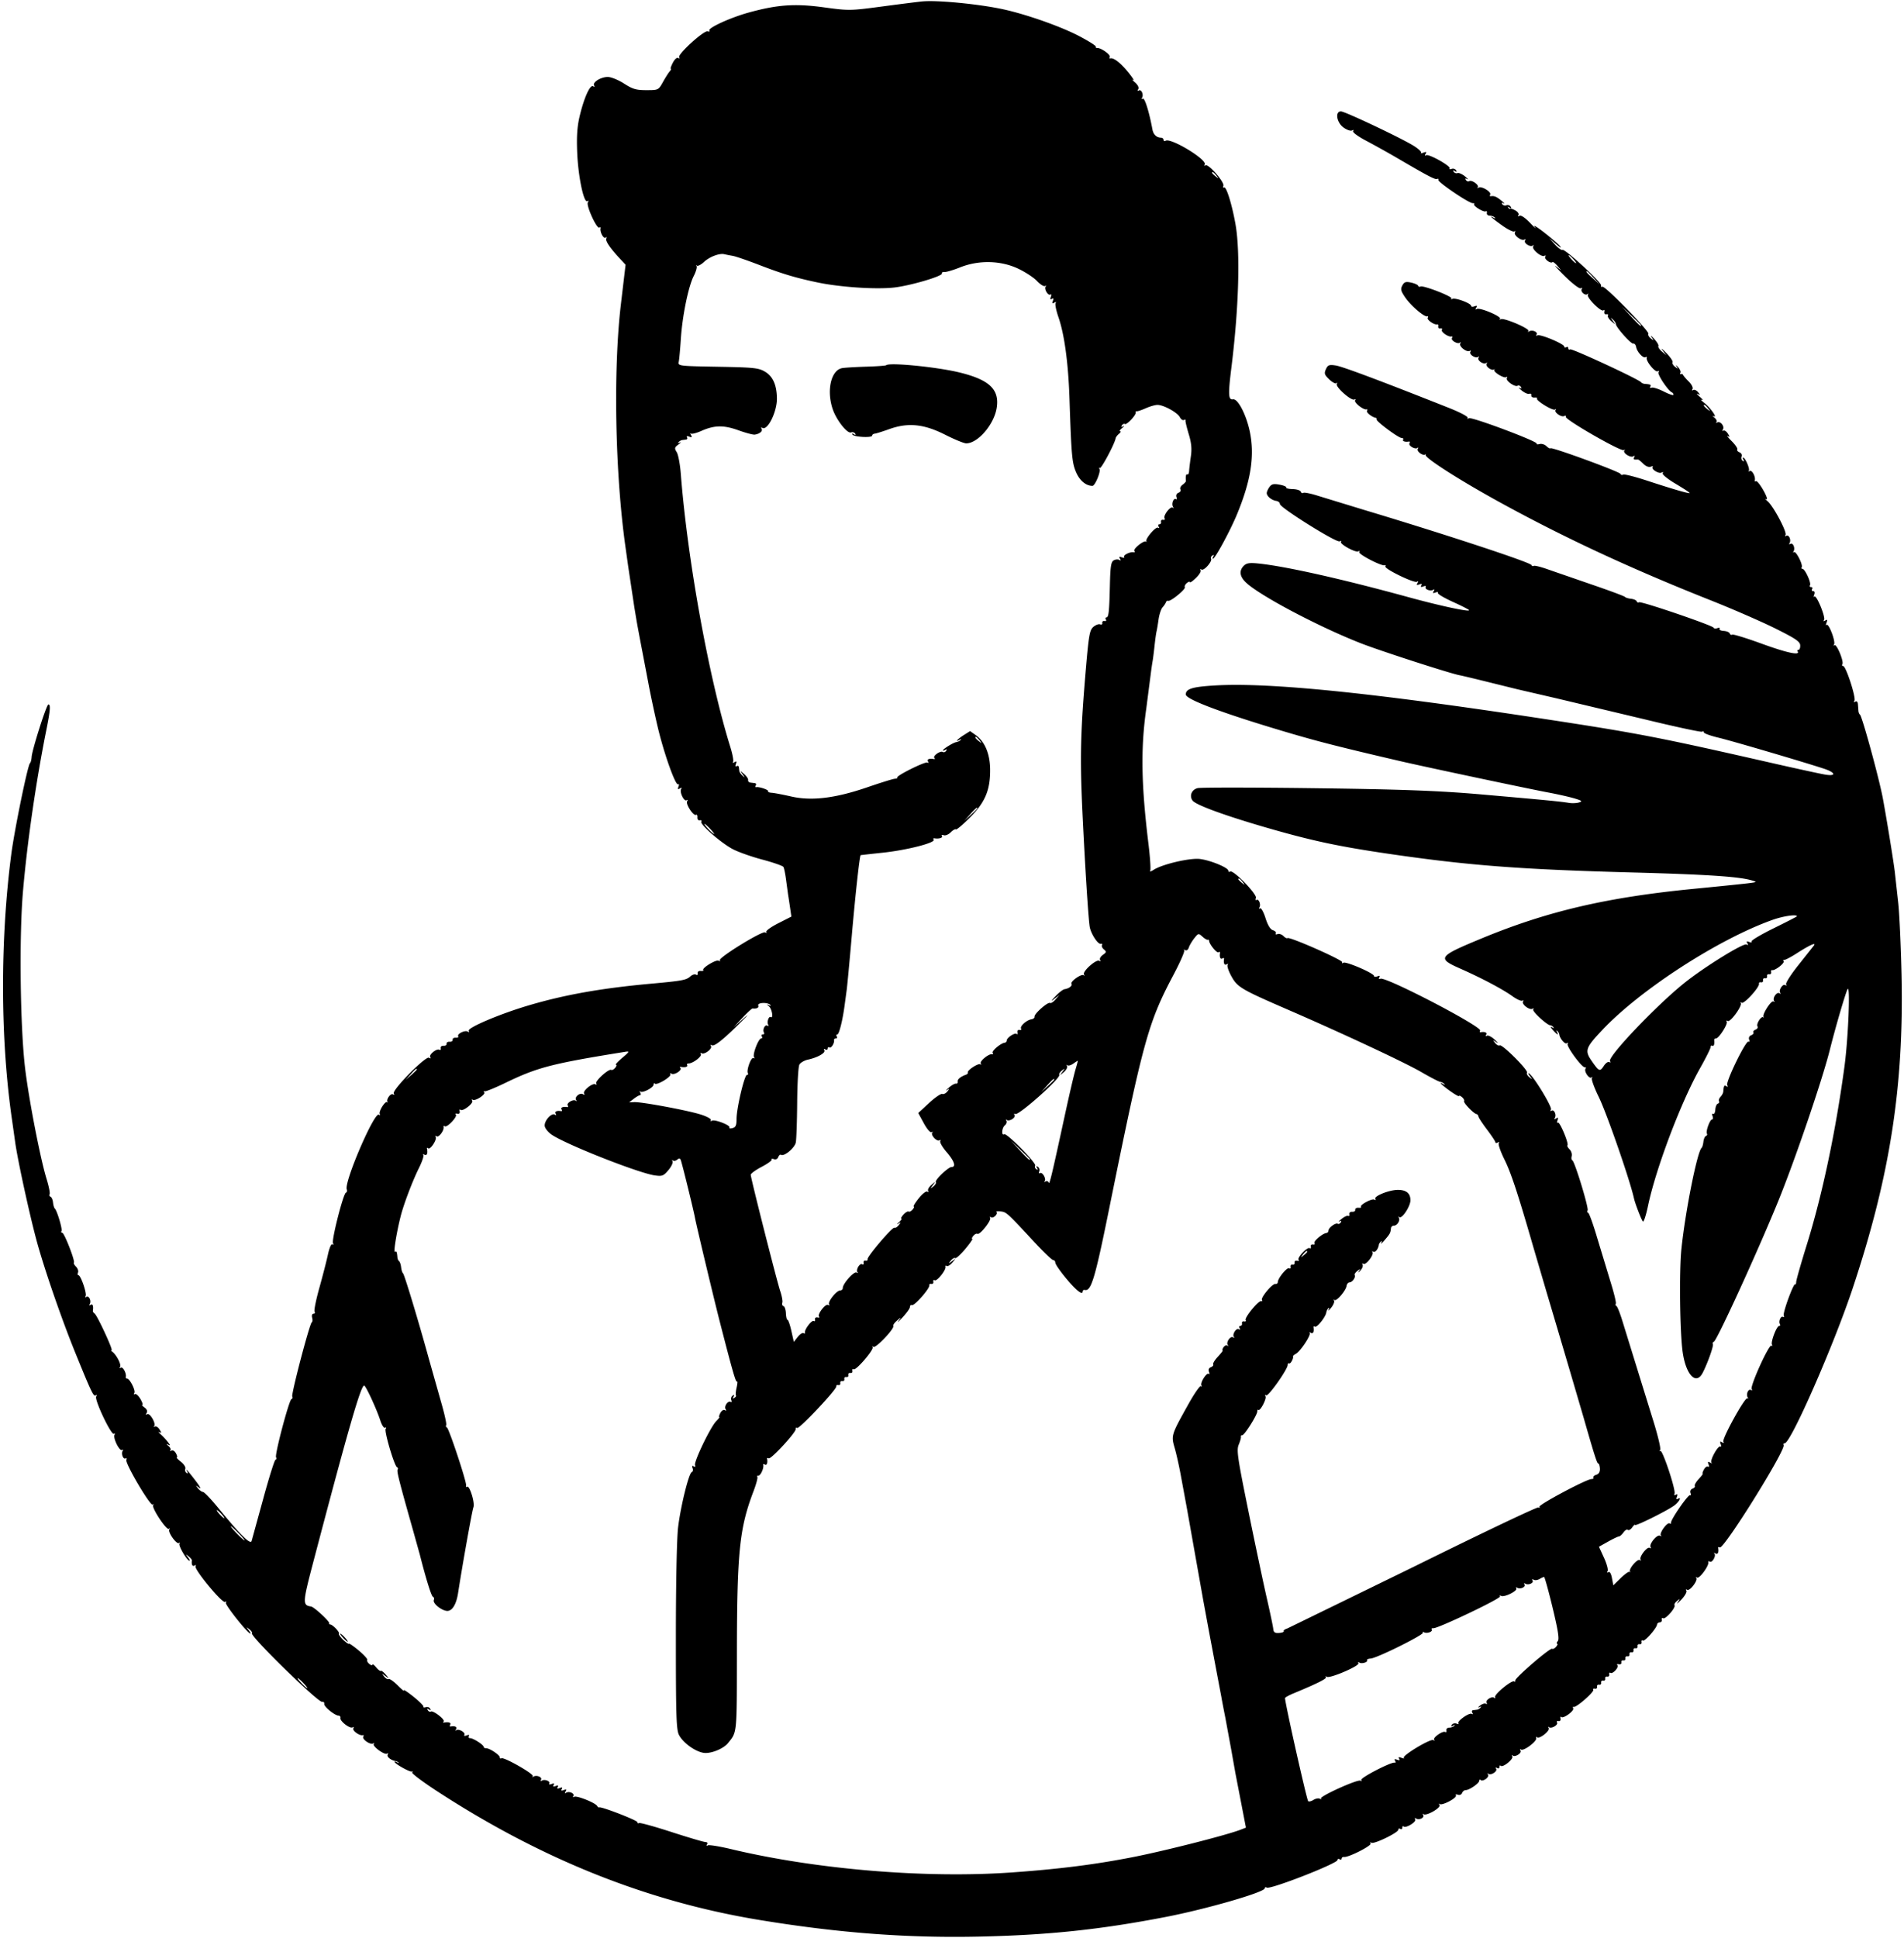 <svg xmlns="http://www.w3.org/2000/svg" width="1254.492" height="1276.66" viewBox="0 0 940.869 957.495" xmlns:v="https://vecta.io/nano"><path d="M455.965.68c-1.926.176-10.855 1.297-19.844 2.496-16.062 2.141-16.562 2.148-29.055.441-14.195-1.941-22.914-1.332-37.102 2.582-8.992 2.484-20.242 7.625-19.457 8.895.309.5-.055.676-.805.387-1.742-.668-14.977 11.355-14.086 12.793.379.613.188.773-.453.375s-1.77.586-2.68 2.348c-.863 1.668-1.316 3.031-1.004 3.031s.063.563-.551 1.25-2.113 3.051-3.332 5.25c-2.207 3.973-2.262 4-8.199 4-5.039 0-6.777-.512-11.043-3.25-2.785-1.789-6.387-3.25-8.004-3.25-3.457 0-7.711 2.664-6.746 4.223.402.656.203.801-.508.359-1.523-.941-4.562 5.859-6.707 15.016-1.18 5.027-1.496 9.891-1.16 17.902.496 11.754 3.258 24.914 5.008 23.832.633-.391.73-.148.254.629-.937 1.516 4.395 13.207 5.66 12.422.477-.293.762-.16.641.293-.473 1.742 1.363 5.324 2.398 4.684.602-.371.797-.207.441.371-.672 1.086 1.695 4.648 6.586 9.902l2.914 3.137-2.297 19.363c-3.848 32.367-2.902 83.445 2.215 119.867l1.402 10 3.012 20 1.039 6.25c.293 1.789 1.617 8.875 2.941 15.75l2.863 15c1.137 6.246 3.891 19.039 5.277 24.5 3.242 12.801 8.313 26.66 9.484 25.938.48-.297.578.23.215 1.176-.484 1.254-.305 1.496.664.898.852-.527 1.086-.434.66.262-.914 1.477 1.406 6.316 2.656 5.543.574-.355.699-.125.293.535-.832 1.344 3.156 7.422 4.371 6.672.445-.277.75.281.672 1.238s.457 1.617 1.188 1.465 1.063.148.746.664c-.793 1.277 9.426 10.246 15.348 13.469 2.641 1.438 9.254 3.797 14.695 5.242s10.184 3.094 10.543 3.668.965 3.543 1.348 6.602l.969 7.094c.148.844.574 3.629.945 6.188l.676 4.648-6.484 3.297c-3.566 1.813-6.219 3.727-5.891 4.254s.07.637-.566.242c-1.434-.887-23.203 12.516-22.41 13.797.313.504.055.602-.57.215-1.223-.754-8.531 3.699-7.598 4.633.309.309-.258.496-1.258.414-1.027-.086-1.695.422-1.539 1.172.152.738-.211 1.027-.812.652-.602-.367-1.855.023-2.793.871-2.031 1.836-3.984 2.195-19.672 3.621-24.195 2.203-42.223 5.395-60 10.633-14.418 4.246-30.754 11.176-29.836 12.66.371.605.168.75-.488.348-1.379-.852-5.441 1.156-4.715 2.328.285.461-.266.773-1.223.699s-1.641.375-1.527.996-.559 1.074-1.5 1-1.613.379-1.5 1-.559 1.074-1.5 1-1.586.465-1.434 1.191-.113 1.086-.59.793c-1.309-.809-5.316 2.367-4.547 3.605.422.688.199.797-.605.301-1.625-1.004-18.426 16.035-17.418 17.668.41.66.242.84-.41.438-1.137-.703-3.5 2.609-2.672 3.742.258.344.16.402-.211.121-.969-.73-4.324 4.699-3.613 5.852.332.531.121.668-.469.309-2.285-1.414-17.227 33.34-15.859 36.898.277.727.094 1.461-.414 1.637-1.312.445-7.211 23.613-6.363 24.984.395.637.266.867-.297.52-.586-.363-1.52 1.773-2.234 5.094-.676 3.145-2.578 10.539-4.23 16.434s-2.715 11.18-2.363 11.75.109 1.031-.539 1.031c-.672 0-.957.832-.664 1.953.281 1.074.207 2.086-.168 2.25-1.027.449-10.289 35.699-9.648 36.73.305.492.125 1.047-.395 1.23-1.195.426-8.371 27.531-7.613 28.758.309.5.168 1.059-.312 1.242s-3.207 8.887-6.059 19.336l-5.699 20.746c-.586 1.988-5.492-2.875-16.59-16.43-3.461-4.227-6.797-7.715-7.418-7.75s-1.746-.855-2.5-1.816c-1.273-1.621-1.23-1.641.605-.25 1.105.836.469-.496-1.426-3-3.887-5.129-5.77-7.238-4.547-5.094.527.918.418 1.168-.309.715-.609-.375-.879-1.289-.594-2.031s-.695-2.301-2.18-3.469-2.395-2.121-2.023-2.121.18-.914-.418-2.027c-.621-1.164-1.594-1.734-2.285-1.34-.656.379-.867.324-.465-.125s-.047-1.449-1-2.23c-1.031-.852-1.129-1.117-.234-.66 1.324.676 1.328.535.043-1.176-.801-1.066-2.375-2.77-3.5-3.777s-1.445-1.527-.719-1.145c1.09.566 1.098.324.051-1.352-.699-1.121-1.746-1.77-2.324-1.441s-.73.238-.34-.191c1.074-1.191-2.109-6.715-3.406-5.914-.719.445-.828.227-.305-.617.508-.824.125-1.805-1.035-2.656-1.016-.738-1.508-1.348-1.098-1.348s-.035-1.324-.992-2.945-2.18-2.676-2.711-2.344-.652.082-.262-.555c.75-1.207-2.262-7.156-3.617-7.156-.43 0-.695-.336-.586-.75.445-1.691-1.418-5.234-2.426-4.609-.633.395-.793.203-.387-.457.684-1.105-1.852-5.973-3.863-7.418-.562-.402-.715-.742-.336-.75.867-.02-7.16-17.305-8.418-18.129-.516-.336-.898-.898-.852-1.25.336-2.523-.066-3.664-1.07-3.043-.68.422-.887.277-.496-.348.93-1.508-.348-4.363-1.609-3.586-.578.359-.758.18-.402-.398.734-1.191-2.375-10.262-3.523-10.262-.414 0-.516-.617-.227-1.371s-.152-2.051-.984-2.879-1.305-1.715-1.055-1.965c.723-.727-4.746-14.785-5.754-14.785-.504 0-.672-.395-.371-.875.547-.887-2.246-10.203-3.332-11.125-.328-.273-.719-1.625-.871-3s-.719-2.648-1.258-2.836-.727-.738-.422-1.227-.375-3.902-1.512-7.574c-3.031-9.82-8.68-38.875-10.562-54.363-2.461-20.258-3.023-65.133-1.094-87.5 2.105-24.441 6.434-54.352 11.531-79.777 1.977-9.836 2.207-12.723 1.02-12.723-.906 0-8.035 22.371-8.262 25.934-.09 1.414-.457 2.793-.812 3.066-1.094.84-7.676 32.887-9.258 45.055C0 464.906.156 513.73 5.98 553.527l1.48 10.5c1.121 8.371 6.926 35.129 10.52 48.5 3.758 13.969 12.406 39.043 19.316 56 7.906 19.41 8.895 21.48 9.949 20.828.605-.375.727-.145.285.566-.969 1.566 7.414 19.234 8.738 18.418.555-.34.703-.133.336.465-.91 1.469 2.434 8.297 3.68 7.527.543-.34.695-.133.332.449-.863 1.402.305 4.391 1.441 3.688.488-.297.656.047.379.77-.664 1.73 11.91 23.051 13.008 22.055.461-.422.566-.285.234.305-.797 1.402 6.695 12.664 7.773 11.684.461-.414.551-.258.207.348-.797 1.398 3.719 7.625 4.813 6.637.449-.406.535-.25.199.344-.594 1.043 3.75 8.418 4.953 8.418.32 0-.031-.785-.785-1.75-1.238-1.578-1.207-1.617.344-.402.945.738 1.68 1.641 1.633 2-.273 2.066.293 3.18 1.305 2.559.672-.414.883-.277.508.328-.879 1.422 13.211 18.465 14.57 17.621.609-.375.789-.199.414.41-.574.926 10.813 15.234 12.121 15.234.262 0-.141-.785-.895-1.75-1.25-1.59-1.211-1.625.398-.355.977.766 1.539 1.629 1.254 1.914-1.203 1.203 32.707 34.344 34.727 33.941.688-.137 1.137.301 1.004.977-.258 1.313 5.133 5.742 7.078 5.82a.96.96 0 0 1 .934 1.191c-.312 1.555 4.707 5.395 6.004 4.594.582-.359.738-.156.355.465-.68 1.098 3.125 3.844 4.695 3.391.453-.129.559.195.234.719-.773 1.25 3.445 4.195 4.855 3.391.598-.34.758-.25.352.195-.965 1.066 5.23 5.629 6.539 4.82.555-.34.699-.125.324.484-.629 1.016 1.48 2.754 3.871 3.188.551.102 1.227.441 1.5.762s-.062.25-.75-.145-1.25-.504-1.25-.242c0 .895 7.496 5.129 8.5 4.801.551-.18.652.023.227.445s5.281 4.707 12.676 9.512c51.664 33.566 103.754 54.324 159.098 63.406 39.008 6.398 72.75 8.945 108.414 8.18 34.02-.727 59.789-3.437 92.086-9.684 20.176-3.902 49-12.23 49-14.16 0-.535.457-.695 1.012-.355 1.711 1.063 34.988-11.93 34.988-13.656 0-.531.449-.687 1-.348s1 .191 1-.328.563-.887 1.25-.809c2.254.25 13.73-5.586 13.078-6.645-.352-.566-.16-.734.422-.375 1.297.805 13.25-4.996 13.25-6.43 0-.566.449-.754 1-.414s1 .066 1-.605.281-.945.629-.602c1.039 1.043 6.504-2.273 5.75-3.488-.395-.641-.234-.836.379-.453 1.555.961 4.344-.367 3.578-1.707-.359-.629-.305-.824.129-.437 1.258 1.137 8.711-3.102 7.91-4.496-.383-.664-.344-.891.09-.504 1.086.98 8.746-3.059 8.02-4.234-.324-.523.105-.684.957-.355.867.332 1.785-.035 2.094-.848.305-.789 1.109-1.437 1.789-1.437 1.789 0 6.676-3.375 6.676-4.613 0-.578.285-.766.633-.422 1.063 1.066 4.477-1.305 3.734-2.598-.379-.66-.328-.875.105-.484 1.172 1.059 4.699-1.129 3.902-2.418-.41-.668-.227-.82.473-.391.633.391 1.152.16 1.152-.512s.289-.941.637-.59c1.047 1.043 6.457-3.34 5.715-4.629-.367-.648-.312-.852.121-.461 1.172 1.059 4.699-1.129 3.902-2.418-.375-.609-.23-.824.32-.484 1.336.824 7.898-4.121 7.473-5.629-.184-.652-.008-.859.387-.465 1.102 1.102 6.574-3.191 5.797-4.543-.367-.648-.312-.852.121-.461 1.098.992 4.723-1.09 3.984-2.289-.332-.535-.008-.852.719-.699.734.152 1.176-.395.992-1.227-.184-.824-.008-1.176.387-.781.988.992 6.613-3.141 5.883-4.32-.32-.52-.191-.824.285-.672 1.27.398 10.246-7.469 9.641-8.445-.281-.457.086-.707.813-.555s1.211-.289 1.074-.977.313-1.137 1-1 1.137-.312 1-1 .313-1.137 1-1 1.137-.312 1-1 .313-1.137 1-1 1.129-.344.977-1.074.125-1.074.617-.773c1.18.73 4.379-2.848 3.41-3.816-.414-.414-.078-.602.746-.418s1.387-.23 1.25-.918.313-1.137 1-1 1.137-.312 1-1 .313-1.137 1-1 1.137-.312 1-1 .313-1.137 1-1 1.137-.312 1-1 .313-1.137 1-1 1.137-.312 1-1 .313-1.137 1-1 1.129-.344.977-1.074.148-1.062.66-.746c.938.582 6.785-6.043 7-7.93.063-.551.676-1.02 1.363-1.043s1.129-.621.977-1.328.145-1.016.66-.699c1.117.691 6.344-5.25 5.633-6.398-.273-.441.285-1.418 1.242-2.168 1.598-1.25 1.625-1.199.359.637-.762 1.102.043.516 1.777-1.297s2.855-3.797 2.477-4.406c-.395-.641-.23-.824.395-.437 1.293.797 5.484-4.738 4.453-5.883-.398-.437-.199-.496.445-.129 1.176.676 6.07-6.082 5.551-7.672-.148-.453.172-.555.707-.223 1.199.742 3.281-2.883 2.289-3.98-.391-.437-.152-.469.535-.074 1.145.66 1.727-.523 1.344-2.723-.078-.453.277-.566.789-.25 1.914 1.184 32.848-48.434 31.531-50.566-.293-.473-.059-.859.52-.859 3 0 24.277-48.48 33.66-76.699 18.434-55.426 25.309-99.609 24.098-154.801-.316-14.301-1.051-30.273-1.629-35.5l-1.66-15c-.5-4.594-3.848-25.254-5.918-36.5-1.77-9.621-10.25-40.641-11.344-41.5-.352-.273-.684-1.062-.738-1.75l-.25-3.309c-.094-1.281-.586-1.789-1.305-1.344s-.883.273-.426-.469c.891-1.441-4.199-17.129-5.562-17.129-.535 0-.719-.414-.402-.926.836-1.352-2.898-10.285-3.914-9.359-.477.434-.559.258-.191-.391.848-1.477-2.68-10.664-3.703-9.641-.414.418-.426-.094-.031-1.129.543-1.41.391-1.676-.602-1.062-.863.531-1.086.43-.637-.293.859-1.387-3.73-12.512-4.742-11.5-.41.406-.445-.035-.082-.977.391-1.023.188-1.723-.504-1.723-.645 0-.891-.449-.551-1s.117-1-.5-1-.859-.418-.539-.93c.699-1.137-2.48-8.07-3.703-8.07-.48 0-.66-.344-.398-.77.75-1.215-2.898-8.348-3.836-7.496-.465.422-.543.246-.18-.395.922-1.609-.32-4.469-1.602-3.68-.582.359-.758.176-.391-.414.93-1.508-.348-4.363-1.609-3.586-.59.367-.758.172-.379-.437.828-1.34-5.895-14.035-8.77-16.559-1.152-1.012-1.469-1.508-.703-1.105s.117-1.531-1.461-4.34c-1.57-2.793-3.219-4.848-3.664-4.57s-.715.129-.59-.324c.492-1.828-1.371-5.324-2.496-4.676-.648.371-.859.316-.469-.113.703-.777-1.762-6.535-2.793-6.535-.293 0-.215.52.18 1.156.43.699.273.883-.398.465-.609-.375-.859-1.34-.551-2.145.313-.812-.145-1.73-1.039-2.07-.879-.34-1.371-.98-1.094-1.426s-.965-2.289-2.758-4.094-2.66-2.918-1.934-2.477c1.09.656 1.098.438.051-1.242-.699-1.121-1.703-1.773-2.23-1.449s-.625.063-.211-.605c.949-1.535-1.297-4.297-2.797-3.441-.625.355-.805.285-.402-.164s-.047-1.449-1-2.23-1.125-1.113-.379-.727c2.129 1.094-1.652-4.211-4.719-6.625-1.449-1.141-1.961-1.777-1.137-1.414s.375-.316-1-1.512-1.824-1.824-1-1.395c1.289.668 1.309.543.137-.902-.75-.926-1.832-1.391-2.402-1.035-.602.371-.742.156-.336-.504.395-.633-.422-2.281-1.82-3.676s-2.652-2.859-2.805-3.262-.645-.602-1.098-.449-.566-.141-.254-.648-.215-1.773-1.176-2.82-1.297-1.207-.746-.355c.871 1.348.773 1.371-.738.184-.957-.75-1.5-1.75-1.207-2.219s-1.133-2.559-3.168-4.637-2.836-2.656-1.789-1.281l1.902 2.5-2.227-1.883c-1.223-1.035-2.004-2.242-1.734-2.676s-.695-2.066-2.148-3.617-2.02-1.922-1.266-.824c1.262 1.836 1.23 1.887-.363.637-.957-.75-1.488-1.766-1.184-2.262.723-1.168-21.574-23.992-22.738-23.273-.488.301-.766.02-.613-.629.34-1.453-17.945-18.266-19.09-17.555-.457.281-2.137-.934-3.734-2.703l-2.902-3.215 3.465 3c1.902 1.652 2.855 2.207 2.113 1.238s-4.324-4.086-7.961-6.918-5.742-4.066-4.676-2.738.074.469-2.211-1.914c-2.531-2.641-4.617-4.047-5.344-3.598-.734.457-.93.313-.512-.363.379-.613-.336-1.652-1.598-2.324-1.25-.672-2.352-1.031-2.441-.801s-.543.008-1-.492c-.496-.539-.262-.578.57-.094.973.566 1.172.441.648-.41-.414-.672-1.371-.984-2.121-.699s-1.676.027-2.055-.586c-.441-.715-.187-.844.719-.367.77.406.277-.187-1.098-1.324-2.43-2.004-3.617-2.5-5.324-2.203-.453.078-.57-.27-.258-.773.793-1.281-4.207-4.367-5.695-3.512-.672.383-.887.332-.477-.121.93-1.027-2.91-3.824-4.18-3.043-.508.316-1.254.051-1.648-.594-.484-.781-.258-.922.68-.43.77.406.277-.191-1.098-1.328s-3.047-1.871-3.719-1.629-1.523-.062-1.902-.676c-.445-.719-.227-.824.621-.301.895.551 1.07.422.555-.414-.414-.672-1.41-.973-2.207-.664s-1.227.191-.949-.254c.699-1.133-10.348-7.316-11.645-6.516-.672.418-.762.172-.242-.668.613-.992.344-1.145-1.066-.602-1.035.398-1.57.41-1.191.031s-1.207-1.887-3.527-3.344c-6.082-3.816-34.078-17.07-36.055-17.07-3.035 0-2.117 5.547 1.32 7.996 1.648 1.172 3.52 1.809 4.156 1.414.676-.418.895-.285.52.32-.363.586 2.461 2.668 6.52 4.797 3.938 2.07 11.02 6.02 15.738 8.781 14.926 8.73 18.461 10.57 19.305 10.051.449-.277.695-.07.547.465-.309 1.094 15.027 11.484 16.973 11.5.688.004 1.023.238.742.516-.75.75 4.738 4.137 5.723 3.531.461-.285.711.078.563.805s.48 1.332 1.402 1.336 2.051.418 2.5.91c.48.527.199.559-.68.078-2.539-1.391-.523.379 4.535 3.973 2.648 1.887 5.258 3.156 5.797 2.824s.676-.117.309.48c-.812 1.313 3.277 4.395 4.676 3.527.547-.336.688-.117.313.492-.797 1.289 2.73 3.477 3.902 2.418.434-.391.488-.187.121.457-.816 1.43 4.164 5.563 5.621 4.66.582-.359.738-.156.355.465-.676 1.09 2.668 3.574 3.582 2.664.258-.262 1.328.543 2.379 1.785l1.91 2.254-2.5-1.895c-1.375-1.047.559 1.105 4.293 4.781 3.852 3.785 7.277 6.383 7.906 5.992s.832-.234.469.355c-.801 1.293 1.715 3.523 2.836 2.508.449-.406.539-.254.199.344-.77 1.355 6.633 8.746 7.695 7.684.422-.422.621-.094.438.73-.187.832.258 1.379.988 1.227s1.078.125.773.617.445 1.738 1.66 2.773c2.18 1.859 2.191 1.859.773-.117-1.25-1.746-1.25-1.836.02-.699.797.715 1.449 1.707 1.449 2.203 0 1.535 7.516 9.984 8.656 9.734.594-.129 1.219.59 1.387 1.602.398 2.398 3.473 5.77 4.617 5.063.488-.301.766-.121.617.402-.465 1.605 4.246 7.301 5.43 6.57.672-.418.82-.223.379.488-.652 1.055 4.738 9.125 6.656 9.969.418.188.758.711.758 1.168s-2.137-.258-4.75-1.586-5.336-2.195-6.051-1.926-1.027.043-.691-.5c.582-.937.145-1.156-2.758-1.387-.687-.055-1.484-.414-1.777-.801-1.102-1.461-34.172-16.797-35.047-16.254-.508.316-.926.07-.926-.547s-.449-.84-1-.5-1 .199-1-.309c0-1.332-11.953-6.336-13.238-5.543-.594.367-.781.195-.422-.391.793-1.277-2.066-2.523-3.68-1.602-.637.367-.816.289-.395-.176.988-1.09-12.098-6.684-13.613-5.82-.633.363-.805.281-.383-.184 1-1.102-10.004-5.758-11.465-4.855-.727.449-.828.227-.293-.637.594-.961.363-1.148-.848-.684-.914.352-1.664.25-1.664-.223 0-1.289-7.949-4.219-9.316-3.434-.648.371-.836.297-.41-.172.848-.934-14.062-6.719-15.32-5.941-.43.266-.934.082-1.117-.402s-1.766-1.191-3.516-1.57c-2.629-.566-3.379-.312-4.328 1.461-.965 1.801-.719 2.766 1.543 6.031 2.816 4.066 9.375 9.637 10.789 9.172.453-.148.555.168.223.703-.602.973 3.285 3.688 4.703 3.285.414-.113.641.352.5 1.039s.348 1.125 1.074.977 1.055.164.723.699c-.621 1.004 3.309 3.688 4.777 3.262.453-.129.555.203.223.738-.742 1.199 2.883 3.281 3.984 2.289.434-.391.484-.184.113.469-.801 1.395 3.227 4.516 4.672 3.621.547-.336.688-.117.313.492-.797 1.289 2.73 3.477 3.902 2.418.434-.391.48-.176.102.484-.785 1.375 2.684 3.613 3.898 2.516.434-.391.48-.176.102.484-.699 1.219 2.559 3.633 3.738 2.766.348-.254.402-.16.121.211-.73.973 4.699 4.324 5.852 3.613.531-.328.676-.129.32.449-.758 1.223 3.973 4.609 5.297 3.789.496-.309 1.227-.031 1.625.609.48.781.254.926-.68.434-.773-.41-.281.188 1.094 1.324s3.059 1.871 3.738 1.625 1.133.098 1 .766.582 1.148 1.578 1.066 1.563.105 1.246.422c-.887.883 7.664 6.199 8.871 5.512.586-.332.734-.234.324.215-.973 1.074 2.938 3.809 4.27 2.984.563-.348.898-.164.75.406-.375 1.402 27.195 17.23 28.605 16.426.617-.352.785-.266.375.184-1.031 1.137 2.977 3.781 4.398 2.902.715-.441.883-.27.441.445-.395.633-.238 1.152.344 1.152h1.559c.277 0 1.438.938 2.578 2.078 1.254 1.254 2.73 1.828 3.719 1.445.902-.344 1.324-.309.93.086-1.043 1.039 3.07 3.637 4.43 2.793.672-.414.883-.273.508.336-.363.586 2.406 2.859 6.344 5.199 3.848 2.285 6.992 4.332 6.992 4.555 0 .523-7.91-1.758-21.223-6.125-5.898-1.934-11.148-3.254-11.668-2.934s-1.09.164-1.273-.34c-.398-1.094-33.902-13.359-34.594-12.668-.266.266-1.168-.211-2.008-1.051s-2.367-1.312-3.383-1.047-1.668.184-1.437-.184c.652-1.062-32.219-13.383-33.535-12.566-.66.406-.922.305-.594-.23.328-.527-3.766-2.691-9.094-4.805-33.754-13.391-52.82-20.539-56.094-21.027s-3.898-.25-4.852 1.848c-.945 2.078-.723 2.762 1.648 5.035 1.508 1.449 3.125 2.285 3.586 1.867s.539-.238.172.402c-.816 1.43 7.215 8.531 8.648 7.648.555-.344.719-.156.363.422-.664 1.074 4.191 4.902 5.66 4.461.453-.137.555.191.223.727-.492.801 2.547 3.184 4.453 3.492.277.047.402.375.281.738-.305.922 10.805 9.176 12.355 9.176.703 0 1.043.375.762.836-.48.777 1.035 1.254 2.926.926.453-.078.555.297.223.832-.742 1.199 2.883 3.281 3.984 2.289.434-.391.48-.176.102.484-.699 1.219 2.559 3.633 3.738 2.766.348-.254.422-.18.164.168-.91 1.234 16.137 12.184 35.965 23.098 32.117 17.68 65.063 33.012 104.738 48.75 10.855 4.305 25.254 10.57 32 13.926 10.055 4.996 12.281 6.5 12.375 8.344.063 1.238-.301 2.25-.809 2.25s-.703.355-.434.789c1.313 2.129-5.387.688-17.785-3.828-7.547-2.75-14.102-4.762-14.566-4.473s-1.012.031-1.215-.574-1.547-1.168-2.988-1.254-2.367-.574-2.055-1.078-.152-.645-1.031-.309-1.742.246-1.914-.207c-.434-1.125-35.805-13.191-36.824-12.559-.453.277-.973.066-1.156-.473s-1.461-1.102-2.836-1.254-2.727-.578-3.004-.941-7.703-3.125-16.5-6.133l-21.883-7.559c-3.238-1.152-6.238-1.879-6.668-1.613s-.926.082-1.109-.406c-.504-1.332-42.52-15.18-82.336-27.137l-23.246-7.109c-3.437-1.102-6.66-1.746-7.164-1.437s-1.094.039-1.309-.605-2.008-1.211-3.984-1.258-3.406-.395-3.168-.781-1.23-1.012-3.262-1.391c-2.941-.551-3.957-.324-5.027 1.141-.734 1.008-1.34 2.367-1.34 3.02 0 1.539 2.414 3.52 4.699 3.855.992.148 1.801.832 1.801 1.527 0 1.758 27.664 19.078 29.473 18.453.805-.281 1.141-.187.746.211-.992.992 7.219 5.539 8.535 4.727.582-.359.781-.207.445.34-.629 1.012 10.934 7.039 12.555 6.543.492-.152.664.102.379.559-.711 1.152 14.227 8.422 15.582 7.582.707-.434.805-.207.277.648-.602.969-.359 1.148.898.668 1.156-.445 1.48-.281 1 .5s-.16.941 1 .5c.941-.363 1.469-.262 1.168.223-.703 1.137 2.289 2.309 3.688 1.445.676-.418.766-.176.246.664-.602.969-.359 1.148.898.668.941-.363 1.477-.273 1.184.195s3.063 2.473 7.449 4.449 7.977 3.828 7.977 4.109c0 .91-14.512-2.215-30-6.461-32.668-8.961-60.66-15.238-74.07-16.617-4.418-.453-5.918-.227-7.25 1.105-2.465 2.461-2.055 5.383 1.172 8.387 7.086 6.59 36.188 21.93 56.93 30.016 9.598 3.738 44.035 14.871 48.539 15.688 1.199.219 7.805 1.797 14.68 3.508l14 3.457 19 4.398 44.359 10.559c14.773 3.582 27.258 6.262 27.75 5.957s.891-.148.891.344 3.266 1.676 7.25 2.629c6.664 1.594 40.82 11.629 52 15.277 5.719 1.863 6.371 3.828 1 3.008-2.062-.312-13.875-2.875-26.25-5.695-57.426-13.074-66.461-14.812-116.5-22.406-82.23-12.48-132.242-17.516-158.809-16-11.367.648-14.691 1.66-14.691 4.465 0 2.465 18.688 9.434 50.5 18.836 15.148 4.477 26.051 7.246 55.5 14.098 12.211 2.84 62.965 13.594 73 15.469 4.676.875 10.52 2.188 12.988 2.922 3.762 1.121 4.145 1.445 2.359 2.012-1.172.371-3.418.473-4.988.219-4.59-.73-10.629-1.316-42.859-4.141-21.707-1.902-40.004-2.57-86.047-3.141-28.625-.355-53.207-.355-54.629.004-2.934.734-4.172 3.813-2.469 6.141 1.586 2.16 16.129 7.48 36.754 13.438 22.387 6.469 35.617 9.285 60.891 12.965 39.133 5.699 64.645 7.637 120 9.125 36.207.969 52.191 2.023 58.5 3.855 2.957.859 2.938.879-1.5 1.453-2.473.316-14.398 1.543-26.5 2.715-43.34 4.207-72.867 11.098-105.5 24.621-21.383 8.863-21.973 9.711-10.324 14.859 10.512 4.648 20.977 10.184 25.727 13.613 2.145 1.547 4.352 2.535 4.902 2.195s.703-.133.336.465c-.812 1.313 3.277 4.395 4.676 3.527.547-.336.711-.156.367.398-.566.918 6.914 7.793 8.484 7.797.367 0 1.043.41 1.5.91.496.543.227.574-.668.078-.957-.531-.809-.043.406 1.34 2.102 2.398 3.109 2.863 1.992.922-.418-.727-.336-.898.191-.418.5.461.926 1.137.945 1.5.102 1.906 2.715 5.133 3.672 4.543.605-.375.828-.238.492.305-.738 1.199 7.172 11.934 8.508 11.547.52-.152.656.184.309.746-.82 1.332 1.914 5.242 2.984 4.273.453-.41.539-.246.191.363s1.16 4.766 3.355 9.238c3.969 8.102 15.402 41 17.426 50.152.594 2.695 3.852 11.082 4.445 11.449.418.258 1.539-3.223 2.484-7.738 3.91-18.586 16.297-51.324 25.785-68.121 2.824-5 5.137-9.633 5.141-10.297s.383-.973.84-.687c.762.469 1.246-.988.949-2.855-.062-.414.316-.75.848-.75 1.438 0 6.043-7.18 5.336-8.32-.332-.543-.117-.684.484-.312 1.297.801 7.469-7.742 6.426-8.898-.391-.434-.176-.484.477-.109 1.254.719 9.004-7.828 8.563-9.445-.137-.504.313-.801 1-.664s1.141-.312 1-1 .313-1.137 1-1 1.141-.312 1-1 .313-1.137 1-1 1.141-.312 1-1 .09-1.148.5-1.027c1.32.391 6.258-3.406 5.668-4.355-.312-.504-.195-.812.258-.687s3.301-1.359 6.324-3.305c6.379-4.098 9.84-5.625 8.277-3.648l-7.641 9.621c-3.648 4.59-6.34 8.82-5.98 9.402.371.605.18.766-.449.379-1.289-.797-3.477 2.73-2.422 3.902.395.434.176.48-.484.102-1.371-.785-3.613 2.684-2.516 3.898.395.434.227.512-.371.172-1.145-.652-5.73 6.523-4.895 7.648.266.359.184.426-.18.156-.984-.738-3.551 3.336-2.832 4.5.34.555-.082 1.277-.937 1.605s-1.34.953-1.07 1.387-.23 1.066-1.109 1.406c-.941.359-1.352 1.246-1.004 2.156.324.848.18 1.289-.32.98-1.273-.789-11.43 20.059-10.504 21.559.477.77.328.949-.406.492-1.094-.672-1.32-.289-1.555 2.656-.055.688-.668 1.852-1.359 2.582s-1.027 1.707-.742 2.164.02 1-.586 1.199-1.168 1.547-1.254 2.992-.574 2.363-1.078 2.055-.633.18-.281 1.094.246 1.664-.234 1.664c-1.078 0-3.227 5.934-2.547 7.031.273.438.055.949-.48 1.133s-1.105 1.461-1.258 2.836-.547 2.727-.871 3c-2.164 1.832-8.012 31.031-9.984 49.879-1.145 10.93-.777 41.438.617 51.121 1.621 11.258 6.641 16.418 9.879 10.16 2.473-4.789 5.531-13.426 5.035-14.23-.258-.418-.043-.91.477-1.094 1.488-.527 21.578-44.383 31.762-69.336 8.289-20.301 21.848-60.043 25.586-75 2.926-11.691 8.078-29.203 8.824-29.973 1.305-1.348.199 24.863-1.613 38.281-4.348 32.18-10.969 63.484-18.656 88.191-2.82 9.074-5.16 17.266-5.195 18.203s-.273 1.496-.523 1.246c-.762-.758-6.156 13.953-5.629 15.352.27.719.094 1.059-.395.758-1.066-.66-2.332 2.25-1.535 3.531.309.5.152.91-.348.91-1.25 0-4.305 8.039-3.527 9.293.344.559.207.758-.305.441-1.211-.75-10.641 20.031-9.746 21.477.383.621.223.816-.371.449-1.281-.789-2.527 2.07-1.605 3.68.367.641.305.836-.137.438-1.07-.969-12.723 20.086-11.875 21.457.426.688.188.777-.66.258-.969-.602-1.148-.359-.664.895.363.945.285 1.488-.168 1.207-1.113-.687-5.309 6.895-4.383 7.918.402.445.094.438-.687-.016-1.066-.617-1.258-.395-.762.891.371.973.25 1.465-.281 1.137-.516-.316-1.426.336-2.023 1.449s-.867 2.027-.598 2.027-.609 1.184-1.945 2.625-2.219 2.973-1.957 3.398-.246 1.043-1.125 1.383c-.941.359-1.352 1.246-1.004 2.156.324.848.242 1.328-.184 1.063-.902-.555-9.836 12.391-9.426 13.664.148.473-.152.598-.676.273-1.203-.742-5.289 4.891-4.32 5.961.395.438.195.496-.449.129-1.43-.82-5.562 4.164-4.664 5.621.355.574.16.738-.437.371-1.293-.801-5.48 4.734-4.449 5.879.395.438.191.496-.453.125-1.219-.699-5.645 4.57-4.797 5.715.258.352.16.402-.219.117s-2.344 1.098-4.371 3.078l-3.687 3.602-.676-3.609c-.426-2.262-1.09-3.352-1.781-2.922-.672.414-.82.223-.383-.488.398-.641-.398-3.617-1.77-6.609l-2.492-5.445 4.551-2.543c2.504-1.398 4.918-2.543 5.367-2.543s1.445-.895 2.215-1.992 1.73-1.66 2.137-1.254 1.383-.129 2.16-1.195 1.418-1.625 1.418-1.238c0 .836 15.316-6.73 19.25-9.512 2.5-1.77 4.086-4.75 1.762-3.316-.586.363-.719-.086-.328-1.105.441-1.156.281-1.48-.5-1-.707.438-.973.211-.676-.586.68-1.832-6.02-21.937-7.012-21.039-.449.406-.484.164-.082-.535s-1.289-7.68-3.77-15.5l-14.766-47.727c-1.25-4.125-2.637-7.648-3.082-7.836s-.582-.699-.309-1.145-.883-5.242-2.574-10.664l-6.625-21.855c-1.949-6.598-3.941-12.148-4.422-12.336s-.625-.746-.316-1.246c.676-1.09-6.406-24.289-7.543-24.715-.437-.164-.582-1.109-.324-2.102s-.215-2.492-1.059-3.332-1.316-1.742-1.055-2.004c.809-.809-3.777-11.754-4.687-11.191-.473.293-.562-.242-.199-1.187.48-1.254.301-1.496-.668-.895-.84.52-1.082.43-.664-.246.93-1.508-.348-4.363-1.609-3.586-.629.391-.75.168-.305-.559.73-1.184-8.555-16.461-10.832-17.824-.609-.363-.43.215.395 1.281 1.387 1.797 1.367 1.84-.238.578-.957-.75-1.488-1.77-1.176-2.27.73-1.187-12.266-14.184-13.449-13.449-.5.309-1.523-.223-2.273-1.18-1.25-1.594-1.195-1.625.637-.363 1.102.758.73.188-.82-1.266s-3.312-2.336-3.906-1.969c-.645.398-.793.203-.367-.484.648-1.051-.598-1.621-2.73-1.25-.453.078-.562-.277-.246-.793 1.168-1.887-46.461-26.699-49.223-25.637-.805.309-1.031.055-.594-.656.477-.773.164-.949-.949-.52-.914.352-1.664.27-1.664-.184 0-1.34-13.859-7.32-15.137-6.531-.645.398-.906.293-.578-.234.613-.992-26.156-12.812-27.031-11.937-.27.27-1.172-.187-2-1.02s-2.152-1.262-2.934-.961-1.168.133-.855-.371-.328-1.199-1.414-1.547c-1.312-.414-2.562-2.461-3.684-6.027-.937-2.969-2.148-5.125-2.687-4.789s-.691.133-.328-.453c.863-1.398-.309-4.391-1.445-3.687-.484.301-.613-.152-.289-1.008.695-1.805-11.141-13.965-12.668-13.02-.523.324-.949.133-.949-.426 0-1.512-8.855-5.16-14.051-5.785-4.957-.602-18.602 2.594-22.82 5.344-1.305.848-2.086 1.078-1.73.504s-.035-6.578-.863-13.352c-3.586-29.387-3.871-47.199-1.07-66.816l2.129-16.5c.344-2.75.789-5.84.984-6.863s.625-4.402.957-7.5.777-6.312.984-7.137.664-3.523 1.012-6 1.238-5.176 1.98-6 1.492-1.949 1.668-2.5.691-.875 1.145-.723c1.219.406 8.77-5.816 8.191-6.75-.27-.441.176-1.355.996-2.035s1.488-.871 1.488-.426 1.336-.469 2.965-2.031 2.688-3.293 2.348-3.844-.137-.699.453-.336c1.215.75 5.48-4.148 4.707-5.402-.277-.449.023-1.141.668-1.539.73-.449.902-.289.457.434-.395.633-.484 1.152-.199 1.152 1.051 0 8.539-13.82 11.926-22.02 6.891-16.68 8.789-28.988 6.289-40.84-1.77-8.402-5.918-16.344-8.309-15.918-2.312.41-2.445-2.289-.773-15.723 3.68-29.586 4.457-57.059 2.008-70.816-1.77-9.914-4.543-18.797-5.656-18.109-.473.293-.621-.086-.332-.84.668-1.742-7.367-10.965-8.793-10.082-.598.367-.777.188-.406-.41 1.426-2.305-16.75-13.348-19.336-11.75-.559.344-1.016.148-1.016-.434s-.562-1.066-1.25-1.074c-2.184-.027-3.781-1.555-4.246-4.059-1.602-8.66-3.84-15.836-4.766-15.266-.578.359-.754.172-.387-.414.93-1.508-.348-4.363-1.609-3.586-.645.398-.75.164-.27-.617.488-.789-.129-2.07-1.641-3.402-1.332-1.176-1.742-1.691-.902-1.141s-.23-1.16-2.367-3.801c-3.805-4.699-7.238-7.359-8.887-6.887-.453.133-.57-.176-.258-.68.621-1-4.105-4.465-6.094-4.465-.68 0-1.047-.305-.816-.676s-3.504-2.73-8.293-5.238c-8.953-4.687-25.719-10.609-37.215-13.145-11.75-2.59-32.441-4.637-40-3.957zm145.129 86.098c1.242 1.586 1.207 1.621-.379.379-.961-.754-1.75-1.543-1.75-1.75 0-.824.82-.293 2.129 1.371zm-239.055 39.613c1.418.242 7.27 2.246 13 4.453 11.574 4.457 18.004 6.387 28.938 8.688 11.168 2.348 28.961 3.527 37.883 2.508 8.211-.934 24.395-5.738 23.609-7.004-.25-.41.32-.703 1.27-.652s4.426-.988 7.727-2.305c9.145-3.652 19.957-3.43 28.551.594 3.559 1.664 7.789 4.422 9.398 6.133s3.41 2.836 3.992 2.504.738-.246.344.191c-.973 1.078 1.082 4.73 2.254 4.004.531-.328.652.168.281 1.137-.445 1.156-.281 1.484.5 1s.941-.156.5 1c-.484 1.254-.305 1.496.664.898.828-.512 1.086-.43.684.219-.352.57.273 3.676 1.395 6.902 2.961 8.543 4.883 22.727 5.469 40.367.941 28.383 1.25 31.715 3.352 36.465 1.785 4.039 4.84 6.535 8 6.535 1.25 0 4.199-7.055 3.473-8.316-.371-.652-.32-.863.113-.473.68.613 7.398-11.957 7.863-14.707.094-.547.844-1.547 1.668-2.219s1.078-1.234.559-1.254-.066-.738 1-1.605 1.309-1.246.539-.844c-.934.484-1.16.332-.68-.445.395-.641 1.07-.953 1.5-.687.898.555 5.672-4.566 5.316-5.699-.129-.414.105-.68.516-.594s2.426-.59 4.469-1.5 4.648-1.656 5.789-1.656c3.027 0 9.754 3.688 11.012 6.031.594 1.113 1.52 1.754 2.055 1.422s.887-.23.777.223.609 3.488 1.594 6.742c1.324 4.359 1.602 7.254 1.059 11-.406 2.797-.797 6.055-.871 7.238s-.469 1.945-.883 1.691c-.637-.395-.934 1.016-.684 3.242.039.328-.707 1.16-1.652 1.852s-1.426 1.727-1.07 2.305-.074 1.32-.953 1.66c-.941.359-1.352 1.246-1.004 2.156.324.848.195 1.297-.293.996-1.156-.715-2.293 2.285-1.437 3.781.367.641.309.84-.129.445-1.07-.965-4.824 3.922-4.016 5.23.352.57.043.91-.687.762s-1.211.285-1.074.973-.227 1.25-.809 1.25-.738.52-.344 1.156c.414.672.277.883-.332.508-1.102-.68-6.5 5.648-5.723 6.715.254.34.172.41-.18.152-1.02-.754-6.445 3.523-5.801 4.57.324.523.215.848-.238.727-1.586-.43-5.348 1.324-4.785 2.234.313.504-.203.621-1.148.258-1.258-.484-1.5-.305-.898.664.543.879.43 1.086-.328.617-.633-.391-1.883-.301-2.777.203-1.332.746-1.68 3-1.898 12.305-.309 13.234-.602 15.891-1.762 15.891-.465 0-.559.461-.211 1.027s.039.898-.691.75-1.215.27-1.086.938-.355.984-1.086.707-2.242.301-3.371 1.285c-1.801 1.578-2.242 4.066-3.672 20.793-2.641 30.895-2.953 43.613-1.719 70 1.211 25.789 2.941 53.25 3.617 57.316.559 3.375 4.012 8.727 5.426 8.41.668-.152.961.137.652.637s.117 1.477.949 2.164c1.328 1.102 1.266 1.426-.527 2.684-1.121.785-1.738 1.914-1.367 2.512.387.629.207.801-.426.41-1.465-.906-8.387 5.254-7.551 6.719.363.633.301.824-.141.43-1.02-.922-6.723 3.086-6.016 4.227.578.938-1.199 2.316-3.422 2.652-.781.117-2.805 1.688-4.5 3.484-2.293 2.434-2.441 2.77-.586 1.316l2.5-1.961-1.883 2.227c-1.035 1.227-2.246 2.004-2.691 1.727-1.062-.656-7.937 5.406-7.648 6.746.125.57-.602 1.176-1.613 1.344-2.398.398-5.77 3.473-5.066 4.617.305.488-.043.766-.773.617s-1.176.395-.988 1.223.012 1.18-.383.785c-.852-.852-4.953 1.828-4.953 3.234 0 .539-.449 1.031-1 1.09-1.941.215-6.516 4.059-5.937 4.992.324.523.215.836-.238.699-1.523-.453-6.312 3.406-5.652 4.559.355.629.293.816-.148.422-.875-.793-6.625 2.906-6.254 4.023.129.383-.219.852-.77 1.047-2.758.961-4.453 2.332-4.238 3.43.133.672-.238 1.137-.824 1.031s-2.18.797-3.547 2-1.789 1.738-.937 1.188c1.336-.863 1.363-.766.227.691-.73.93-1.863 1.484-2.523 1.23s-3.602 1.758-6.539 4.473l-5.336 4.93 2.754 5.059c1.598 2.938 3.219 4.793 3.859 4.43.609-.348.77-.262.355.195-1.012 1.113 2.242 4.617 3.539 3.816.563-.348.734-.168.383.398s1.063 3 3.137 5.406c3.77 4.363 4.777 7.371 2.473 7.371-1.656 0-8.414 6.477-7.797 7.473.273.441-.289 1.414-1.246 2.164-1.605 1.262-1.625 1.215-.254-.637 1.465-1.973 1.453-1.977-.727-.117-1.215 1.039-1.926 2.344-1.578 2.906s.152.723-.437.363-2.492 1.141-4.238 3.344-2.852 4.004-2.465 4.004.152.672-.527 1.488-1.574 1.281-1.992 1.023-1.555.426-2.539 1.512-1.445 1.977-1.023 1.977-.094.789-1.141 1.75-1.215 1.301-.363.75c1.348-.871 1.371-.773.184.738-.75.957-1.699 1.531-2.113 1.277-.934-.578-13.617 14.285-13.273 15.555.137.512-.312.816-1 .68s-1.125.348-.973 1.074-.164 1.055-.703.723c-1.195-.742-3.281 2.883-2.289 3.984.395.434.18.484-.473.105-1.273-.727-6.812 5.461-6.812 7.613 0 .688-.605 1.25-1.344 1.25-1.758 0-6.211 5.602-5.441 6.848.328.527.109.66-.484.297-1.266-.785-5.508 4.742-4.449 5.801.395.398.043.574-.781.387s-1.375.258-1.223.992-.137 1.07-.641.758c-.984-.605-4.742 4.375-4.332 5.742.133.453-.18.563-.699.242s-1.812.52-2.879 1.871l-1.93 2.457-1.219-5.445c-.672-2.996-1.527-5.449-1.898-5.449s-.73-1.445-.797-3.207-.602-3.367-1.191-3.562-.859-.93-.59-1.629-.18-3.258-.992-5.687c-1.711-5.09-14.609-55.934-14.609-57.574 0-.602 2.441-2.371 5.426-3.934s5.211-3.187 4.949-3.613.219-.504 1.066-.176c.906.348 1.797-.066 2.156-1.008.336-.879.934-1.398 1.328-1.156 1.594.984 6.824-3.359 7.352-6.105.305-1.566.605-10.445.676-19.734s.555-17.691 1.078-18.668 2.418-2.098 4.211-2.484c4.848-1.043 8.926-3.379 8.137-4.656-.414-.676-.23-.832.469-.398.633.391 1.152.211 1.152-.406s.402-.867.895-.562c.883.543 2.578-2.219 2.266-3.687-.09-.414.316-.75.898-.75s.781-.449.441-1-.211-1 .281-1c.898 0 2.625-6.898 3.633-14.5l1.016-7.52c.27-1.941 1.41-14.09 2.535-27 1.797-20.605 3.863-39.336 4.367-39.547.094-.039 5.117-.602 11.168-1.246 11.645-1.246 25.82-4.863 24.898-6.352-.301-.484-.176-.82.277-.742 2.262.395 4.375-.203 3.832-1.082-.344-.555.035-.738.863-.422.813.313 2.375-.332 3.469-1.43s2.242-1.746 2.543-1.445 3.414-2.328 6.922-5.836c7.574-7.578 10.125-13.691 10-23.953-.094-7.59-2.633-13.602-7.082-16.77l-2.824-2.008-3.199 2.023c-3.008 1.906-4.652 3.781-1.949 2.227.688-.395.898-.332.473.137s-1.383.945-2.121 1.055c-1.484.219-6.602 3.383-6.602 4.086 0 .242.52.121 1.156-.27.723-.445.883-.273.43.457-.398.645-1.141.91-1.652.594-1.23-.758-5.133 2.012-4.176 2.965.41.41.293.656-.258.543-2.23-.449-3.578.102-2.902 1.191.398.648.277.883-.281.539-1.059-.656-15.668 6.617-14.879 7.41.258.258-.297.523-1.234.59s-6.934 1.926-13.328 4.125c-15.977 5.504-27.73 6.938-37.875 4.633-4.125-.937-8.469-1.762-9.652-1.828s-1.977-.414-1.758-.766c.414-.672-4.48-2.328-5.914-1.996-.453.102-.539-.273-.191-.836s.156-1.082-.426-1.152l-2.309-.293c-.687-.094-1.152-.66-1.039-1.258s-.777-1.926-1.98-2.953c-2.164-1.844-2.176-1.84-.762.129 1.254 1.746 1.25 1.836-.016.699-.801-.715-1.508-1.727-1.578-2.25l-.25-2.008c-.066-.582-.57-.785-1.113-.449-.586.363-.719-.086-.328-1.105.48-1.254.301-1.496-.668-.895-.797.492-1.082.426-.719-.16.332-.539-.297-3.871-1.398-7.406-10.566-33.93-21.148-92.312-24.457-134.926-.359-4.676-1.266-9.469-2.008-10.652-1.203-1.914-1.109-2.34.859-3.797 1.215-.902 1.531-1.324.707-.937-.879.414-1.152.332-.664-.203.457-.5 1.246-.965 1.75-1.035l1.973-.25c.582-.066.785-.57.449-1.113-.363-.586.086-.723 1.105-.328 1.289.492 1.512.305.891-.762-.453-.781-.492-1.125-.086-.762s2.727-.219 5.164-1.297c6.512-2.883 11.031-2.953 18.418-.297 3.574 1.285 7.176 2.234 8 2.109 2.492-.383 4.074-1.746 3.363-2.898-.367-.598-.211-.801.352-.453 2.59 1.602 7.316-7.902 7.23-14.543-.09-6.668-2-10.922-5.945-13.23-3.141-1.84-5.523-2.086-23.242-2.402-19.57-.352-19.738-.375-19.312-2.5.238-1.184.695-6.199 1.016-11.148.742-11.457 3.707-25.945 6.379-31.187 1.141-2.234 1.758-4.457 1.367-4.937s-.32-.562.152-.184 2.047-.418 3.5-1.777c2.797-2.613 7.645-4.453 10.141-3.852.824.195 2.66.559 4.074.801zm415.426 1.637c.996 1.102 1.586 2 1.313 2s-1.316-.898-2.312-2-1.582-2-1.309-2 1.316.902 2.309 2zm10.063 9.25l2.938 3.25-3.25-2.937c-3.027-2.738-3.707-3.562-2.937-3.562.172 0 1.637 1.465 3.25 3.25zm23.438 23.457c0 .754-.898-.043-5.039-4.457l-4.461-4.75 4.75 4.457c2.613 2.453 4.75 4.59 4.75 4.75zm-373.082 19.707c-.23.227-4.691.543-9.918.703s-10.555.484-11.848.723c-5.477 1.008-7.766 11.063-4.625 20.289 1.852 5.426 7.195 12.191 9.063 11.477.742-.285 1.656-.02 2.035.594.441.719.223.824-.625.301-.789-.488-1.066-.414-.695.184.75 1.211 9.695 1.668 9.695.492 0-.465.563-.891 1.25-.953s3.949-1.082 7.25-2.266c9.285-3.328 17.125-2.531 27.68 2.824 4.578 2.32 9.223 4.219 10.324 4.215 5.789-.012 13.84-9.43 15.07-17.641 1.352-8.996-3.617-13.73-18.184-17.328-11.137-2.75-34.961-5.113-36.473-3.613zm406.211 21.336c1.242 1.586 1.207 1.621-.379.379-.961-.754-1.75-1.543-1.75-1.75 0-.824.82-.293 2.129 1.371zm-360 164c1.242 1.586 1.207 1.621-.379.379-1.664-1.309-2.195-2.129-1.371-2.129.207 0 .996.789 1.75 1.75zm-1.129 33.563c0 .172-1.461 1.637-3.25 3.25l-3.25 2.938 2.938-3.25c2.738-3.027 3.563-3.711 3.563-2.937zm-132 10.188c1.293 1.375 2.125 2.5 1.852 2.5s-1.559-1.125-2.852-2.5-2.121-2.5-1.848-2.5 1.559 1.125 2.848 2.5zm263.129 26.25c1.242 1.586 1.207 1.621-.379.379-.961-.754-1.75-1.543-1.75-1.75 0-.824.82-.293 2.129 1.371zm273.871 16.918c0 .133-5.172 2.785-11.492 5.895s-11.246 6.047-10.949 6.531-.227.59-1.168.227c-1.258-.484-1.5-.305-.898.664.555.898.434 1.086-.379.586-1.449-.898-20.723 11.008-30.613 18.91-13.855 11.066-38.18 36.609-36.875 38.719.391.629.234.832-.359.465-.574-.355-1.789.488-2.699 1.875-1.945 2.973-2.363 2.805-5.988-2.426-3.547-5.121-3.082-6.48 5.242-15.305 18.813-19.941 57.363-44.875 84.074-54.379 5.367-1.91 12.105-2.891 12.105-1.762zM596.82 464.277c.355-.137.656.086.672.5.059 1.652 3.75 6.195 4.609 5.668.504-.312.848-.195.77.258-.352 2.043.184 3.391 1.121 2.809.563-.348.957-.262.879.191-.367 2.133.199 3.375 1.25 2.73.672-.418.883-.277.508.332-.355.574.523 3.137 1.953 5.691 2.949 5.277 4.84 6.383 28.242 16.527 26.652 11.555 57.496 25.98 65.516 30.641 4.387 2.547 8.555 4.715 9.27 4.82s1.648.578 2.078 1.047.215.531-.473.137c-2.828-1.629-.949.273 3.25 3.293 2.477 1.777 4.5 2.922 4.5 2.547s.672-.129 1.488.551 1.285 1.566 1.039 1.969c-.473.758 4.656 6.117 6.109 6.387.449.086.891.641.98 1.234s2.008 3.52 4.266 6.5 4.109 5.781 4.113 6.227.523.488 1.16.098c.676-.418.883-.277.504.34-.359.578.871 4.133 2.734 7.902 3.371 6.824 6.645 16.758 14.613 44.352l6.176 21 5.344 18 6.941 23.5 6.164 21c5.363 18.703 6.582 22.5 7.215 22.5.359 0 .719 1.113.797 2.469.094 1.629-.508 2.672-1.766 3.07-1.047.332-1.695.949-1.437 1.367s-.168.762-.953.762c-2.441 0-26.355 12.738-25.75 13.715.313.512.109.641-.457.289s-28.199 12.801-61.406 29.223l-62.641 30.555c-1.242.383-2.074 1-1.844 1.375s-.793.762-2.273.871c-2.105.148-2.734-.285-2.898-2-.117-1.207-1.551-8.043-3.191-15.195s-5.719-26.453-9.066-42.895c-5.453-26.809-5.945-30.219-4.781-33 .711-1.707 1.191-3.441 1.059-3.855s.176-.75.676-.75c1.105 0 7.398-9.98 7.41-11.75.008-.687.234-1.027.508-.754.859.863 4.246-5.562 3.535-6.711-.375-.605-.219-.812.348-.461 1.059.656 10.621-12.867 10.621-15.02 0-.668.328-1.012.727-.766.664.41 2.273-2.488 1.914-3.449-.086-.227.551-.805 1.414-1.285 2.285-1.281 7.652-9.414 6.82-10.336-.391-.434-.148-.465.539-.07 1.145.66 1.727-.523 1.344-2.723-.078-.453.246-.582.723-.289.957.59 5.273-4.777 5.59-6.957.113-.754.59-1.723 1.059-2.148s.52-.105.109.719.156.387 1.262-.973 1.746-2.934 1.426-3.5-.234-.715.191-.332c.957.863 5.633-4.562 5.98-6.945.141-.961.793-1.75 1.449-1.75 1.363 0 3.195-2.562 2.563-3.59-.23-.375.359-1.297 1.316-2.047 1.512-1.184 1.609-1.16.738.184-.551.852-.215.691.746-.352s1.453-2.375 1.094-2.953c-.363-.586-.172-.758.43-.383 1.293.797 5.484-4.738 4.453-5.883-.398-.437-.207-.5.422-.141.984.563 2.492-1.344 2.77-3.504.047-.363.496-1.039.996-1.5.539-.488.598-.215.141.668-.422.824.391.152 1.805-1.5 2.574-2.996 2.785-3.406 3.02-5.75.07-.687.707-1.25 1.414-1.25 1.641 0 3.266-2.578 2.484-3.953-.324-.574-.227-.715.219-.309 1.254 1.133 5.508-5.285 5.508-8.309 0-3.422-2.074-5.129-6.223-5.125-4.262.004-11.961 3.09-11.113 4.457.363.59.168.754-.449.371-1.203-.742-7.551 2.699-6.645 3.605.313.309-.254.496-1.254.414s-1.719.359-1.605.98-.559 1.074-1.5 1-1.586.465-1.434 1.191-.09 1.102-.527.828c-.445-.273-1.918.41-3.277 1.512s-1.84 1.676-1.066 1.27c.934-.492 1.16-.352.68.43-.398.645-1.074.953-1.508.684-1.027-.633-4.578 1.984-4.578 3.371 0 .598-.449 1.133-1 1.191-1.941.215-6.516 4.059-5.937 4.992.324.523-.008.824-.738.676s-1.199.32-1.047 1.047-.121 1.082-.598.785c-1.184-.73-6.406 4.832-5.441 5.793.418.422.086.617-.738.43-.824-.18-1.387.23-1.25.918s-.312 1.137-1 1-1.125.348-.973 1.074-.164 1.055-.703.723c-1.031-.637-5.543 4.809-5.617 6.789-.027.641-.562 1.063-1.195.934-1.441-.289-7.355 6.77-6.641 7.926.289.469.109.73-.398.582-1.305-.391-8.344 8.215-7.648 9.344.316.512-.02.805-.75.656s-1.211.285-1.074.973-.227 1.25-.809 1.25-.738.52-.344 1.156c.43.695.273.883-.391.473-1.289-.797-3.477 2.73-2.422 3.902.395.434.176.48-.484.102-1.371-.785-3.613 2.684-2.516 3.898.395.434.199.496-.43.137-.918-.527-2.742 1.68-2.145 2.594.086.133-1.039 1.531-2.508 3.113s-2.449 3.223-2.187 3.648-.246 1.043-1.125 1.383c-1.02.391-1.359 1.227-.941 2.324.363.938.328 1.383-.07.98-.984-.984-4.422 4.391-3.66 5.727.332.586.23.727-.223.316s-3.273 3.637-6.266 9c-8.473 15.18-8.539 15.379-6.742 21.559.844 2.895 2.223 9.074 3.066 13.727l3.043 16.461 7 39.379.93 5.254 2.977 16.125 4.004 21.242 1.992 10.5c.332 1.926 1.234 6.652 2.008 10.5l2.953 16 2.039 11.5 2.844 14.691 2.352 12.191-2.598 1.008c-6.902 2.68-37.496 10.465-53.266 13.555-18.602 3.645-36.109 5.871-59.332 7.539-42.82 3.082-96.992-1.398-139.34-11.52-5.687-1.355-10.82-2.176-11.406-1.812-.625.387-.77.184-.348-.496s.094-1.156-.785-1.156c-.82 0-8.359-2.223-16.746-4.941s-15.613-4.719-16.062-4.441-.812.082-.812-.434c0-.906-18.102-7.914-18.887-7.309-.215.164-.672-.164-1.02-.727-.988-1.598-10.148-5.23-11.336-4.496-.59.363-.777.188-.418-.395.781-1.258-2.074-2.539-3.582-1.605-.676.418-.766.176-.246-.668.598-.969.359-1.148-.898-.664-1.156.441-1.48.281-1-.5s.156-.945-1-.5-1.48.281-1-.5.156-.945-1-.5-1.48.281-1-.5.156-.945-1-.5c-.945.363-1.469.258-1.172-.227.703-1.137-2.285-2.305-3.684-1.441-.59.363-.777.188-.418-.395.793-1.277-2.066-2.523-3.68-1.602-.637.367-.809.281-.383-.187.879-.965-14.242-9.605-15.477-8.844-.441.273-.801.07-.801-.449 0-1.172-4.977-4.508-6.719-4.508-.703 0-1.281-.324-1.281-.719 0-.98-5.145-4.281-6.676-4.281-.68 0-.957-.453-.613-1.004.371-.605-.066-.742-1.098-.344-.969.371-1.465.25-1.137-.281.727-1.172-2.926-3.227-4.004-2.254-.434.395-.469.152-.074-.535.66-1.141-.523-1.723-2.723-1.344-.453.078-.539-.316-.191-.879.605-.98-.844-1.492-2.984-1.062-.551.113-.668-.129-.262-.535.883-.883-5.191-5.574-6.316-4.879-.43.266-1.109-.043-1.504-.687-.484-.781-.289-.902.582-.363.895.551 1.07.422.555-.414-.414-.672-1.379-.98-2.141-.687s-1.281.16-1.152-.289-2.187-2.746-5.152-5.102-5.012-3.66-4.543-2.902-.844-.316-2.914-2.387-4.137-3.535-4.594-3.254-1.445-.27-2.195-1.227c-1.258-1.605-1.211-1.625.637-.254 1.98 1.469 1.984 1.461.09-.758-1.051-1.23-2.117-2.031-2.375-1.773s-1.289-.531-2.305-1.746-1.855-1.812-1.875-1.336-.703.32-1.523-.363-1.281-1.57-1.023-1.984-1.629-2.5-4.187-4.637-4.762-3.66-4.895-3.387-1.391-.578-2.793-1.895-2.352-2.719-2.105-3.117c.457-.734-3.191-4.488-4.363-4.488-.352 0-.555-.266-.445-.594.289-.863-7.488-8.051-8.953-8.273-4.312-.652-4.262-1.656 1.121-22.133 17.484-66.488 23.684-87.895 25.18-86.973 1.02.633 6.188 11.883 7.895 17.191.75 2.324 1.809 3.938 2.363 3.594.57-.352.695-.121.289.535-.777 1.258 4.305 18.441 5.617 18.988.441.184.57.711.285 1.172-.496.805.77 5.801 7.48 29.492l3.492 12.5c2.957 11.699 5.711 20.559 6.469 20.813.523.176.727.91.445 1.633-.684 1.781 4.5 5.715 7.051 5.348 2.305-.328 4.133-3.586 4.938-8.793 2.207-14.262 6.934-40.664 7.59-42.391.832-2.191-2-11.234-3.156-10.078-.332.332-.535.012-.453-.715.219-1.937-8.52-28.258-9.512-28.652-.469-.184-.617-.715-.332-1.176s-.891-5.715-2.617-11.664l-5.883-20.824c-5.012-18.258-12.187-41.992-12.852-42.5-.359-.273-.777-1.605-.93-2.957s-.602-2.699-1-3-.77-1.105-.824-1.793c-.23-2.852-.441-3.344-1.238-2.848-.828.508.887-9.984 2.91-17.855 1.555-6.023 5.852-17.301 9.031-23.676 1.539-3.098 2.488-5.98 2.102-6.41s-.145-.457.543-.062c1.184.684 1.75-.598 1.285-2.898-.109-.551.141-.66.559-.242.98.98 4.484-4.324 3.695-5.598-.328-.535-.102-.66.508-.285 1.098.68 3.844-3.125 3.391-4.699-.129-.453.156-.582.637-.285 1.18.73 6.402-4.828 5.441-5.793-.422-.422-.09-.613.734-.43.91.203 1.371-.258 1.168-1.168-.184-.824-.008-1.176.387-.781 1.059 1.059 6.586-3.18 5.805-4.449-.367-.594-.23-.809.301-.48 1.273.789 6.578-2.715 5.598-3.699-.414-.414-.309-.625.242-.465s5.277-1.773 10.5-4.301c15.676-7.582 22.816-9.426 59-15.234 2.246-.359 2.094-.055-1.5 2.992-2.199 1.863-3.605 3.395-3.125 3.402s.316.688-.363 1.504-1.559 1.293-1.953 1.047c-1.184-.73-8.129 5.543-7.414 6.699.367.594.203.789-.371.434-1.414-.871-6.457 3.223-5.629 4.566.402.652.195.785-.531.336-1.535-.949-4.297 1.293-3.441 2.793.355.625.293.816-.141.422-1.102-.992-4.727 1.09-3.984 2.289.332.539.23.91-.223.832-2.043-.355-3.387.184-2.809 1.121.348.563.262.957-.191.879-2.129-.371-3.375.199-2.727 1.25.434.699.273.883-.406.461-1.66-1.023-5.363 3.168-5 5.66.168 1.184 1.754 3.125 3.52 4.313 7.262 4.883 42.91 18.941 50.859 20.059 3.672.52 4.328.266 6.754-2.621 1.48-1.758 2.391-3.719 2.023-4.363s-.297-.828.152-.422 1.418.246 2.148-.363c.988-.82 1.449-.754 1.805.258.785 2.246 6.398 25.121 6.977 28.438.547 3.125 9.344 39.961 12.16 50.926 6.367 24.773 8.023 30.555 8.59 29.988.355-.355.289.941-.148 2.883s-.594 3.73-.348 3.98-.098.789-.77 1.203c-.832.516-.965.34-.414-.555s.422-1.066-.414-.551c-.672.414-.973 1.406-.664 2.203s.164 1.207-.32.91c-1.289-.797-3.395 2.152-2.531 3.551.457.738.316.934-.363.516-.609-.379-1.594.23-2.191 1.344s-.844 2.027-.551 2.027-.395.93-1.527 2.066c-2.789 2.785-11.109 20.043-10.469 21.707.313.82.066 1.059-.648.613-.766-.469-.949-.172-.547.887.34.879.156 1.75-.402 1.938-1.457.484-5.473 16.691-6.766 27.289-.648 5.313-1.102 27.57-1.102 54.301-.004 38.785.219 45.727 1.535 48.27 2.223 4.297 9.047 8.93 13.16 8.93 3.699 0 9.043-2.363 11.086-4.902 4.488-5.582 4.328-3.949 4.375-44.258.059-50.133 1.254-61.852 8.152-80 1.395-3.664 2.27-6.926 1.945-7.25s-.094-.59.508-.59c1.109 0 2.824-3.793 2.41-5.324-.125-.453.238-.539.801-.191.938.582 1.473-.766 1.117-2.809-.078-.453.266-.57.77-.262 1.109.688 13.75-13.047 13.363-14.52-.152-.574.148-.781.668-.461 1.063.656 19.742-19.168 19.355-20.547-.137-.484.313-.773 1-.637s1.137-.312 1-1 .313-1.137 1-1 1.137-.312 1-1 .313-1.137 1-1 1.137-.312 1-1 .313-1.137 1-1 1.129-.344.977-1.074.137-1.07.637-.762c1.191.738 10.289-9.906 9.352-10.941-.391-.437-.187-.492.453-.125 1.23.707 10.559-9.172 9.809-10.391-.238-.379.574-1.535 1.797-2.574 2.211-1.867 2.215-1.863.727.184-.824 1.137.16.266 2.188-1.937s3.605-4.48 3.5-5.062.359-.957 1.023-.828c1.375.27 8.926-8.418 8.539-9.824-.137-.504.313-.801 1-.664s1.129-.344.977-1.074.164-1.055.699-.723c1.086.672 5.73-5.152 5.301-6.648-.152-.523.125-.703.617-.402s1.738-.441 2.773-1.656c1.859-2.184 1.859-2.191-.117-.727-1.848 1.367-1.895 1.352-.637-.258.75-.957 1.723-1.52 2.156-1.25s2.676-1.762 4.98-4.512 3.863-5 3.473-5-.16-.668.52-1.488 1.598-1.266 2.043-.992c1.133.703 7.004-6.648 6.266-7.844-.336-.543-.141-.695.434-.34 1.148.711 3.598-1.672 2.668-2.598-.316-.32.633-.449 2.113-.285 2.82.309 3.098.563 16.547 15.047 4.598 4.949 8.828 9 9.398 9s1.039.574 1.039 1.277 2.25 4.004 5 7.34c5.023 6.094 8.5 8.922 8.5 6.918 0-.57.492-.922 1.09-.785 3.117.715 5.016-5.574 11.848-39.25 17.164-84.578 19.379-92.633 32.066-116.637 3.238-6.129 5.574-11.488 5.191-11.91s-.164-.469.484-.098c.68.391 1.438-.141 1.789-1.258.34-1.062 1.547-3.117 2.688-4.566 2.012-2.555 2.133-2.582 4.063-.832 1.098.992 2.281 1.691 2.637 1.551zm-216.156 32.191c.453.496.148.559-.699.145-1.242-.605-1.23-.504.055.59 1.48 1.266 2.258 6.133.836 5.258-.988-.609-2.016 2.555-1.238 3.813.363.59.191.773-.391.414-1.191-.734-2.566 2.039-1.703 3.43.309.5.059.91-.559.91s-.84.449-.5 1 .191 1-.332 1c-1.328 0-4.352 7.895-3.531 9.219.371.602.223.813-.324.473-1.09-.672-3.551 6.117-2.711 7.473.285.461.078.836-.457.836-1.25 0-5.145 16.477-5.145 21.758 0 3.168-.418 4.117-2 4.531-1.102.289-1.777.164-1.508-.277.68-1.098-7.355-4.211-8.711-3.375-.598.371-.816.23-.48-.312s-1.91-1.781-5.008-2.758c-6.602-2.082-29.105-6.27-32.809-6.109l-2.562.113 2.289-1.762c1.258-.969 2.652-1.773 3.098-1.785s.488-.586.09-1.273-.363-.93.07-.539c1.031.934 6.531-1.93 6.531-3.402 0-.629.293-.852.648-.492.98.977 8.363-3.488 7.656-4.633-.344-.555-.105-.68.539-.281 1.387.855 5.465-1.762 4.402-2.824-.41-.41-.297-.652.254-.543 1.988.402 3.609-.051 3.105-.867-.285-.461.039-.836.719-.836 2.121 0 6.695-3.496 6.016-4.594-.355-.578-.203-.77.344-.434 1.402.867 5.492-2.215 4.68-3.527-.387-.625-.211-.801.426-.41 1.203.746 5.781-2.902 14.242-11.348 4.156-4.145 4.402-4.523 1-1.52l-4.531 4 4.406-4.699c2.426-2.582 4.676-4.668 5-4.629 2.113.234 3.238-.352 2.816-1.457-.57-1.484 4.656-1.723 5.977-.273zm150.805 31.879c-.715 2.379-2.953 11.938-4.977 21.25-6.922 31.875-7.879 35.879-8.289 34.648-.223-.676-.934-.93-1.57-.562-.645.367-.844.309-.453-.125.977-1.082-1.078-4.73-2.254-4.008-.516.32-.687-.07-.379-.871s.004-1.789-.668-2.203c-.832-.516-.965-.34-.414.551.539.875.422 1.07-.359.586-.645-.398-.891-1.176-.551-1.727.754-1.227-14.09-16.285-15.309-15.531-1.48.914-1.227-3.129.277-4.375.781-.648 1.129-1.691.773-2.316s-.293-.812.141-.422c1.172 1.059 4.699-1.129 3.902-2.418-.383-.621-.23-.824.348-.469 1.547.957 22.691-17.852 21.758-19.359-.25-.406.324-1.355 1.281-2.105 1.609-1.258 1.629-1.211.258.637-1.465 1.977-1.457 1.977.727.117 1.215-1.035 1.922-2.387 1.57-3s-.277-.793.156-.402 1.734.055 2.883-.75 2.172-1.465 2.27-1.465-.406 1.945-1.121 4.32zm-325.504.008c0 .176-1.238 1.414-2.75 2.75l-2.75 2.422 2.426-2.75c2.266-2.57 3.074-3.207 3.074-2.422zm315 4.984c0 .172-1.461 1.637-3.25 3.25l-3.25 2.938 2.938-3.25c2.738-3.027 3.563-3.711 3.563-2.937zm-12 39.395c0 .754-.898-.043-5.039-4.457l-4.461-4.75 4.75 4.457c2.613 2.453 4.75 4.59 4.75 4.75zm137 45.672c0 .207-.785.996-1.75 1.75-1.586 1.242-1.621 1.207-.375-.379 1.305-1.664 2.125-2.195 2.125-1.371zm-536.5 129.621c.996 1.102 1.586 2 1.313 2s-1.316-.898-2.312-2-1.582-2-1.309-2 1.316.902 2.309 2zm8.5 9.5c1.867 1.926 3.168 3.5 2.895 3.5s-2.027-1.574-3.895-3.5-3.164-3.5-2.891-3.5 2.027 1.574 3.891 3.5zm649.254 36.695c2.699 11.168 3.383 15.539 2.586 16.5-.598.719-.75 1.305-.34 1.305s.191.672-.488 1.488-1.574 1.285-1.98 1.031c-.992-.613-18.605 14.551-18.254 15.719.148.5-.098.68-.551.402-1.18-.73-9.793 6.352-9.391 7.719.184.629.012.82-.383.426-1.082-1.078-4.609 1.152-3.824 2.422.375.605.23.824-.324.48s-1.863.07-2.906.918-1.223 1.215-.398.809c.883-.43 1.156-.359.668.176-.457.5-1.246.969-1.75 1.035l-1.977.25c-.582.07-.738.645-.344 1.281.402.652.277.883-.293.531-1.25-.773-7.543 3.742-6.57 4.715.387.387-.023.426-.914.082s-1.957-.07-2.371.602c-.527.852-.328.977.648.41.816-.477 1.059-.441.582.082-.449.492-1.574.902-2.5.91s-1.555.609-1.402 1.336-.102 1.094-.562.809c-1.223-.758-6.367 2.867-5.473 3.855.418.457.219.523-.441.145-1.406-.809-15.598 7.738-14.562 8.77.387.387-.145.379-1.184-.02-1.301-.5-1.66-.363-1.164.438.48.781.156.941-1 .5-1.184-.453-1.488-.285-.98.535.406.656.324 1.07-.184.922-1.637-.488-17.145 7.543-16.52 8.555.332.539.148.699-.402.355-1.344-.832-20.445 7.816-19.523 8.836.395.438.176.484-.488.102s-2.109-.133-3.207.555-2.273.969-2.613.629c-.723-.727-11.254-47.59-11.437-50.906-.02-.328 1.879-1.391 4.215-2.363 11.973-4.969 16.641-7.324 15.98-8.051-.402-.445-.184-.496.48-.113 1.586.91 16.355-5.457 15.582-6.715-.332-.531-.121-.672.465-.309 1.23.758 4.426-.246 3.832-1.207-.219-.355.574-.711 1.758-.797 3.184-.223 26.727-11.926 25.879-12.863-.398-.441-.203-.504.434-.141 1.426.816 4.512-.258 3.848-1.336-.27-.43.086-.719.785-.645 2.195.238 33.598-14.734 32.984-15.727-.32-.52-.098-.645.5-.273 1.469.906 8.297-2.434 7.527-3.68-.336-.547-.133-.695.453-.332 1.508.93 4.363-.352 3.582-1.609-.359-.582-.172-.758.418-.391 1.508.93 4.363-.352 3.582-1.609-.375-.613-.168-.754.5-.34.629.387 1.938.246 2.902-.316s2.004-1.039 2.301-1.055 2.191 6.805 4.211 15.164zm-597.754 14.805c.996 1.102 2.035 2 2.313 2s-.316-.898-1.312-2-2.035-2-2.309-2 .316.902 1.309 2zm-19.5 22.5c1.293 1.375 2.125 2.5 1.852 2.5s-1.559-1.125-2.852-2.5-2.121-2.5-1.848-2.5 1.559 1.125 2.848 2.5zm0 0" fill-rule="evenodd" fill="rgb(0%,0%,0%)"/></svg>